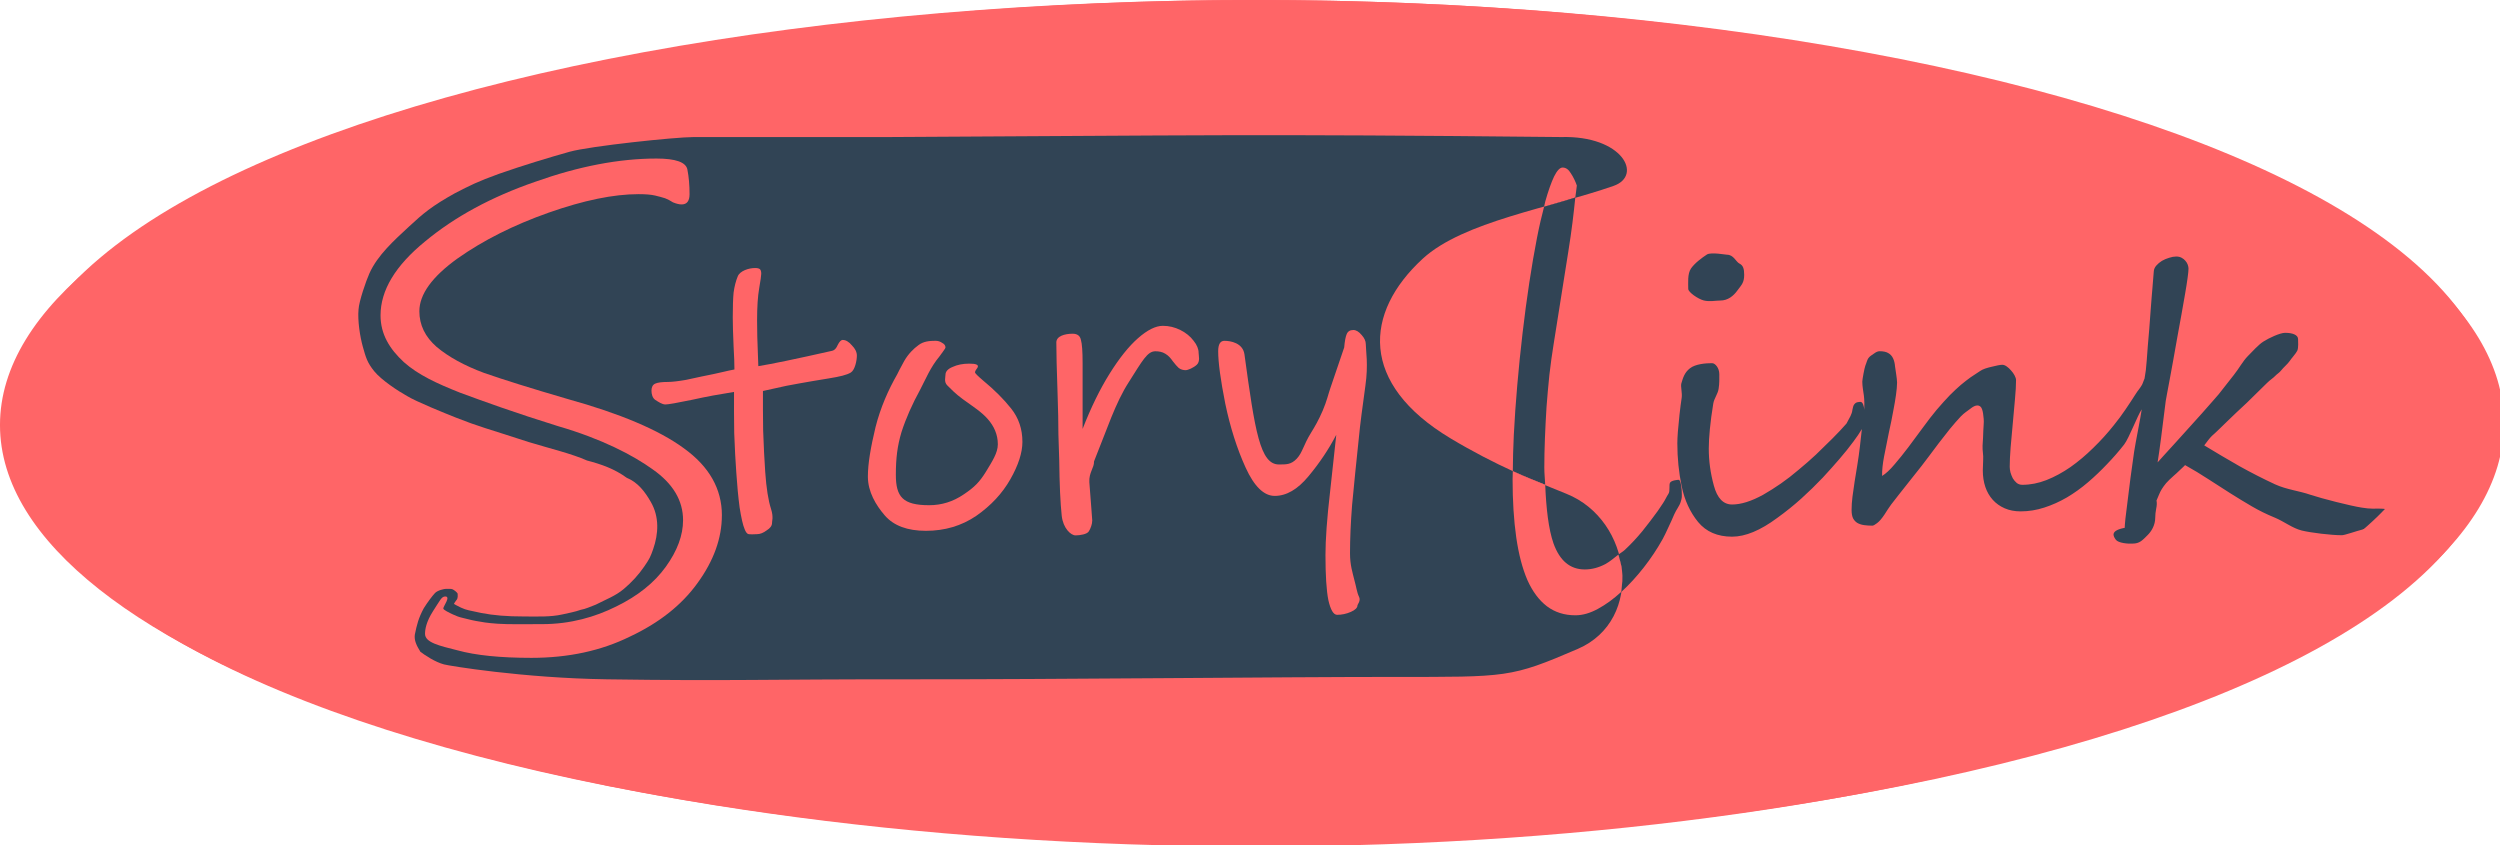 <?xml version="1.0" encoding="UTF-8" standalone="no"?>
<!-- Created with Inkscape (http://www.inkscape.org/) -->

<svg
   xmlns:dc="http://purl.org/dc/elements/1.1/"
   xmlns:cc="http://creativecommons.org/ns#"
   xmlns:rdf="http://www.w3.org/1999/02/22-rdf-syntax-ns#"
   xmlns:svg="http://www.w3.org/2000/svg"
   xmlns="http://www.w3.org/2000/svg"
   xmlns:sodipodi="http://sodipodi.sourceforge.net/DTD/sodipodi-0.dtd"
   xmlns:inkscape="http://www.inkscape.org/namespaces/inkscape"
   width="152.717mm"
   height="51.627mm"
   viewBox="0 0 152.717 51.627"
   version="1.1"
   id="svg8"
   sodipodi:docname="storylink_rojo.svg"
   inkscape:version="0.92.4 (5da689c313, 2019-01-14)"
   inkscape:export-filename="C:\Users\Martin\Desktop\storylink\storylink_rojo_130x44.png"
   inkscape:export-xdpi="19.679693"
   inkscape:export-ydpi="19.679693">
  <defs
     id="defs2">
    <inkscape:perspective
       sodipodi:type="inkscape:persp3d"
       inkscape:vp_x="0 : 25.81341 : 1"
       inkscape:vp_y="0 : 1000 : 0"
       inkscape:vp_z="152.187 : 25.81341 : 1"
       inkscape:persp3d-origin="76.093499 : 17.20894 : 1"
       id="perspective911" />
  </defs>
  <sodipodi:namedview
     id="base"
     pagecolor="#ffffff"
     bordercolor="#666666"
     borderopacity="1.0"
     inkscape:pageopacity="0.0"
     inkscape:pageshadow="2"
     inkscape:zoom="1.0673445"
     inkscape:cx="254.81332"
     inkscape:cy="123.02458"
     inkscape:document-units="mm"
     inkscape:current-layer="layer1"
     showgrid="true"
     inkscape:snap-intersection-paths="true"
     inkscape:snap-smooth-nodes="true"
     inkscape:snap-midpoints="true"
     inkscape:snap-object-midpoints="true"
     inkscape:snap-center="true"
     inkscape:snap-others="false"
     inkscape:snap-grids="true"
     inkscape:snap-nodes="false"
     inkscape:window-width="1366"
     inkscape:window-height="705"
     inkscape:window-x="-8"
     inkscape:window-y="-8"
     inkscape:window-maximized="1"
     inkscape:snap-text-baseline="false"
     inkscape:snap-bbox="false"
     inkscape:snap-bbox-edge-midpoints="true"
     inkscape:snap-bbox-midpoints="true"
     inkscape:bbox-nodes="true"
     inkscape:bbox-paths="true"
     inkscape:object-nodes="true"
     inkscape:object-paths="true"
     inkscape:snap-page="false"
     inkscape:snap-to-guides="true"
     fit-margin-bottom="0"
     fit-margin-top="0"
     fit-margin-left="0"
     fit-margin-right="0">
    <inkscape:grid
       type="xygrid"
       id="grid815"
       originx="-10.636"
       originy="-210.678" />
  </sodipodi:namedview>
  <g
     inkscape:label="Capa 1"
     inkscape:groupmode="layer"
     id="layer1"
     transform="translate(-10.636,-34.695)">
    <ellipse
       style="display:inline;opacity:1;fill:#314455;fill-opacity:1;fill-rule:nonzero;stroke:#ff6567;stroke-width:4.483;stroke-linecap:square;stroke-linejoin:round;stroke-miterlimit:4;stroke-dasharray:none;stroke-dashoffset:0;stroke-opacity:1;paint-order:normal"
       id="path874"
       cx="87.259"
       cy="60.508"
       rx="73.852"
       ry="23.572" />
    <path
       style="opacity:1;fill:#ff6567;fill-opacity:1;fill-rule:nonzero;stroke:none;stroke-width:19.144;stroke-linecap:square;stroke-linejoin:round;stroke-miterlimit:4;stroke-dasharray:none;stroke-dashoffset:0;stroke-opacity:1;paint-order:normal"
       d="M 287.598,0 C 128.762,-3.5597457e-5 -2.002,44.094 -2.003,97.977 -2.002,151.859 128.762,195.125 287.598,195.125 446.433,195.125 575.195,151.445 575.195,97.562 575.195,43.68 446.433,-3.3723923e-5 287.598,0 Z m 108.473,58.713 c 1.583,0 2.045,1.605 2.906,2.049 0.861,0.417 1.086,1.236 1.086,2.597 0,1.806 -0.612,2.311 -1.556,3.589 -0.917,1.278 -2.194,2.33 -3.972,2.33 -1.111,0 -2.417,0.317 -3.778,-0.017 -1.333,-0.333 -3.588,-1.911 -3.588,-2.661 0,-1.361 -0.205,-3.481 0.629,-4.704 0.861,-1.25 2.511,-2.47 3.705,-3.248 0.972,-0.556 4.29,0.064 4.568,0.064 z m 103.584,0.418 c 0.472,0 0.889,0.097 1.25,0.291 0.361,0.194 0.653,0.431 0.875,0.709 0.25,0.278 0.43,0.583 0.541,0.916 0.111,0.333 0.166,0.625 0.166,0.875 0,0.389 -0.068,1.097 -0.207,2.125 -0.139,1.028 -0.334,2.265 -0.584,3.709 -0.25,1.444 -0.528,3.028 -0.834,4.75 -0.306,1.722 -0.624,3.472 -0.957,5.25 -0.306,1.75 -0.612,3.472 -0.918,5.166 -0.306,1.667 -0.582,3.18 -0.832,4.541 l -0.625,3.334 c -0.167,0.889 -0.265,1.431 -0.293,1.625 -0.417,3.361 -0.776,6.223 -1.082,8.584 -0.306,2.361 -0.571,4.221 -0.793,5.582 0.278,-0.306 0.778,-0.86 1.5,-1.666 0.75,-0.833 1.612,-1.778 2.584,-2.834 0.972,-1.083 2.001,-2.222 3.084,-3.416 1.083,-1.194 2.097,-2.319 3.041,-3.375 0.944,-1.083 1.765,-2.013 2.459,-2.791 0.722,-0.806 1.194,-1.347 1.416,-1.625 1.139,-1.472 2.306,-2.959 3.5,-4.459 1.222,-1.528 2.016,-3.11 3.211,-4.332 1.222,-1.222 2.431,-2.623 3.625,-3.373 1.194,-0.778 3.811,-1.995 4.95,-1.995 1.778,0 3.011,0.487 3.011,1.459 0,0.444 0.125,2.022 -0.181,2.661 -0.278,0.611 -1.317,1.719 -1.734,2.358 -0.417,0.639 -1.481,1.54 -1.954,2.151 -0.444,0.583 -0.986,0.861 -1.347,1.25 -0.444,0.5 -1.222,0.96 -1.916,1.655 -0.667,0.667 -1.401,1.388 -2.207,2.166 -0.778,0.778 -1.598,1.583 -2.459,2.416 -0.861,0.806 -1.694,1.584 -2.5,2.334 -0.778,0.75 -1.499,1.445 -2.166,2.084 -0.639,0.611 -1.154,1.111 -1.543,1.5 -0.333,0.333 -0.651,0.638 -0.957,0.916 l -0.918,0.834 c -0.278,0.278 -0.554,0.596 -0.832,0.957 -0.278,0.333 -0.585,0.737 -0.918,1.209 2.694,1.639 5.403,3.235 8.125,4.791 2.75,1.528 5.474,2.918 8.168,4.168 2.722,1.25 5.54,1.505 8.179,2.421 2.667,0.889 9.276,2.568 11.804,2.957 1,0.167 1.875,0.25 2.625,0.25 0.778,-0.028 1.418,-0.028 1.918,0 0.528,0 0.916,0.055 1.166,0.166 0.278,0.083 0.416,0.307 0.416,0.668 0,0.583 -0.333,1.151 -1,1.707 -0.639,0.528 -1.415,0.986 -2.332,1.375 -0.917,0.389 -1.862,0.709 -2.834,0.959 -0.944,0.222 -3.871,1.244 -4.482,1.244 -2.5,0 -7.112,-0.559 -9.279,-1.086 -2.139,-0.528 -4.043,-2.078 -6.265,-2.995 -1.833,-0.75 -3.583,-1.612 -5.25,-2.584 -1.667,-0.972 -3.333,-1.985 -5,-3.041 -1.639,-1.056 -3.306,-2.126 -5,-3.209 -1.694,-1.111 -3.486,-2.194 -5.375,-3.25 l -0.416,0.418 c -0.194,0.194 -0.431,0.416 -0.709,0.666 -0.25,0.25 -0.528,0.513 -0.834,0.791 -0.278,0.25 -0.513,0.458 -0.707,0.625 -0.722,0.639 -1.292,1.196 -1.709,1.668 -0.389,0.472 -0.722,0.931 -1,1.375 -0.25,0.417 -0.458,0.833 -0.625,1.25 -0.167,0.417 -0.362,0.875 -0.584,1.375 0.111,0.528 0.085,1.166 -0.082,1.916 -0.139,0.722 -0.209,1.389 -0.209,2 0,1.806 -0.901,3.201 -1.753,4.049 -1.233,1.227 -1.842,1.962 -3.48,1.962 -1.021,0.084 -3.299,-0.125 -3.849,-0.888 -0.566,-0.785 -1.447,-2.093 2.042,-2.748 0,-0.333 0.055,-1.042 0.166,-2.125 0.139,-1.111 0.306,-2.458 0.5,-4.041 0.194,-1.611 0.416,-3.39 0.666,-5.334 0.278,-1.972 0.556,-3.972 0.834,-6 0.302,-2.034 1.488,-7.839 1.763,-9.819 -0.965,1.387 -2.91,6.621 -4.054,8.11 -1.194,1.528 -2.501,3.028 -3.918,4.5 -1.389,1.472 -2.86,2.876 -4.416,4.209 -1.556,1.333 -3.181,2.5 -4.875,3.5 -1.667,0.972 -3.403,1.751 -5.209,2.334 -1.778,0.583 -3.596,0.875 -5.457,0.875 -1.361,0 -2.585,-0.237 -3.668,-0.709 -1.083,-0.472 -2,-1.126 -2.75,-1.959 -0.75,-0.833 -1.318,-1.818 -1.707,-2.957 -0.389,-1.167 -0.584,-2.432 -0.584,-3.793 0,-0.639 0.028,-1.472 0.084,-2.5 0.083,-1.028 -0.194,-2.111 -0.138,-3.25 0.083,-1.139 0.14,-2.277 0.168,-3.416 0.028,-1.167 0.172,-1.829 0.089,-2.745 -0.083,-0.917 -0.168,-1.667 -0.39,-2.25 -0.194,-0.583 -0.616,-0.84 -1.061,-0.84 -0.472,0 -0.987,0.244 -1.681,0.799 -0.694,0.556 -1.322,0.884 -2.155,1.745 -0.806,0.861 -1.652,1.833 -2.541,2.916 -0.861,1.083 -1.708,2.167 -2.541,3.25 -0.806,1.056 -1.556,2.056 -2.25,3 -0.694,0.917 -1.265,1.667 -1.709,2.25 -1.167,1.5 -2.18,2.778 -3.041,3.834 -0.833,1.028 -1.57,1.958 -2.209,2.791 -0.639,0.806 -1.222,1.556 -1.75,2.25 -0.5,0.694 -1,1.444 -1.5,2.25 -0.639,0.972 -1.222,1.652 -1.75,2.041 -0.5,0.389 -0.862,0.584 -1.084,0.584 -0.694,-1e-5 -1.333,-0.042 -1.916,-0.125 -0.583,-0.083 -1.097,-0.25 -1.541,-0.5 -0.417,-0.25 -0.75,-0.612 -1,-1.084 -0.222,-0.472 -0.334,-1.11 -0.334,-1.916 0,-0.944 0.07,-1.973 0.209,-3.084 0.139,-1.111 0.306,-2.278 0.5,-3.5 0.194,-1.222 0.403,-2.499 0.625,-3.832 0.222,-1.361 0.415,-2.751 0.582,-4.168 0.177,-1.494 0.324,-2.823 0.455,-4.062 -0.522,0.882 -1.153,1.834 -1.955,2.896 -0.917,1.25 -1.985,2.583 -3.207,4 -1.222,1.417 -2.501,2.847 -3.834,4.291 -1.583,1.667 -3.237,3.278 -4.959,4.834 -1.694,1.528 -3.541,3.015 -5.541,4.459 -3.889,2.889 -7.36,4.332 -10.416,4.332 -3.361,0 -5.973,-1.125 -7.834,-3.375 -1.861,-2.278 -3.124,-5.028 -3.791,-8.25 -0.667,-3.194 -1,-6.486 -1,-9.875 0,-1.417 0.167,-3.625 0.5,-6.625 0.167,-1.5 0.333,-2.792 0.5,-3.875 0.167,-1.083 -0.275,-2.649 -0.081,-3.316 0.389,-1.306 0.726,-2.513 1.976,-3.485 1.278,-1.028 3.716,-1.196 5.105,-1.196 0.75,0 1.677,1.123 1.677,2.539 0,0.944 0.04,2.151 -0.155,3.345 -0.167,1.194 -1.037,2.238 -1.232,3.405 -0.361,2.194 -0.624,4.166 -0.791,5.916 -0.167,1.722 -0.25,3.222 -0.25,4.5 0,2.833 0.388,5.667 1.166,8.5 0.778,2.917 2.181,4.375 4.209,4.375 2.056,0 4.444,-0.75 7.166,-2.25 1.361,-0.778 2.723,-1.64 4.084,-2.584 1.361,-0.944 2.721,-1.999 4.082,-3.166 1.417,-1.167 2.75,-2.333 4,-3.5 1.25,-1.194 2.5,-2.416 3.75,-3.666 1.25,-1.25 2.349,-2.417 3.293,-3.5 0.777,-1.474 1.233,-2.083 1.369,-3.195 0.056,-0.111 0.118,-0.71 0.285,-1.016 0.167,-0.306 0.474,-0.649 0.933,-0.715 0.458,-0.066 0.669,-0.127 0.951,0.053 0.21,0.171 0.401,0.706 0.463,1.043 0.097,0.319 0.087,0.722 0.098,0.738 0.055,-0.907 0.021,-2.45 -0.087,-3.283 -0.145,-1.118 -0.371,-2.182 -0.371,-3.293 0,-0.444 0.49,-3.154 0.712,-3.71 0.25,-0.556 0.369,-1.241 0.702,-1.714 0.361,-0.5 0.924,-0.744 1.341,-1.077 0.444,-0.333 0.861,-0.5 1.25,-0.5 0.833,0 1.485,0.138 1.957,0.416 0.5,0.278 0.875,0.681 1.125,1.209 0.25,0.528 0.403,1.153 0.459,1.875 0.083,0.722 0.47,2.839 0.47,3.728 0,1.556 -0.422,4.162 -0.783,6.023 -0.333,1.861 -0.708,3.723 -1.125,5.584 -0.389,1.861 -0.751,3.666 -1.084,5.416 -0.333,1.722 -0.487,3.222 -0.459,4.5 0.861,-0.528 1.806,-1.403 2.834,-2.625 1.056,-1.222 2.139,-2.569 3.25,-4.041 1.111,-1.472 2.223,-2.972 3.334,-4.5 1.111,-1.528 2.153,-2.874 3.125,-4.041 1.167,-1.361 2.193,-2.501 3.082,-3.418 0.917,-0.917 1.765,-1.708 2.543,-2.375 0.806,-0.667 1.556,-1.25 2.25,-1.75 0.722,-0.5 1.457,-0.985 2.207,-1.457 0.278,-0.194 0.653,-0.376 1.125,-0.543 0.5,-0.167 1,-0.305 1.5,-0.416 0.528,-0.139 1.015,-0.251 1.459,-0.334 0.444,-0.083 0.778,-0.125 1,-0.125 0.306,0 0.639,0.125 1,0.375 0.361,0.25 0.694,0.557 1,0.918 0.333,0.361 0.612,0.749 0.834,1.166 0.222,0.417 0.332,0.778 0.332,1.084 0,1.167 -0.083,2.638 -0.25,4.416 -0.139,1.778 -0.306,3.624 -0.5,5.541 -0.167,1.889 -0.333,3.737 -0.5,5.543 -0.139,1.778 -0.207,3.263 -0.207,4.457 0,0.389 0.055,0.821 0.166,1.293 0.139,0.472 0.319,0.931 0.541,1.375 0.25,0.417 0.557,0.776 0.918,1.082 0.361,0.278 0.791,0.418 1.291,0.418 1.833,0 3.68,-0.362 5.541,-1.084 1.889,-0.75 3.737,-1.75 5.543,-3 1.806,-1.278 3.556,-2.749 5.25,-4.416 1.722,-1.667 3.319,-3.432 4.791,-5.293 0.944,-1.167 1.819,-2.347 2.625,-3.541 0.833,-1.222 1.583,-2.36 2.25,-3.416 0.667,-1.083 1.099,-1.435 1.571,-2.296 0.21,-0.362 0.432,-1.17 0.593,-1.463 0.114,-0.736 0.236,-1.517 0.295,-1.908 0.056,-0.5 0.124,-1.25 0.207,-2.25 0.083,-1 0.167,-2.125 0.25,-3.375 0.111,-1.25 0.223,-2.555 0.334,-3.916 0.111,-1.389 0.208,-2.694 0.291,-3.916 0.111,-1.222 0.194,-2.306 0.25,-3.25 0.083,-0.944 0.14,-1.611 0.168,-2 l 0.332,-4.084 c 0.028,-0.472 0.223,-0.917 0.584,-1.334 0.361,-0.417 0.791,-0.776 1.291,-1.082 0.528,-0.306 1.085,-0.542 1.668,-0.709 0.583,-0.194 1.125,-0.291 1.625,-0.291 z"
       id="path961"
       inkscape:connector-curvature="0"
       transform="matrix(0.265,0,0,0.265,11.166,34.695)"
       sodipodi:nodetypes="scscsccscscsccscccsscscccccccccccccccccsscccccccccccccccccccccscccscccccccccccccccscscscccccccsccscscscccccscccccccccccccccsscccccccccsccsccccsscccscsccccsccccscccscccscscsccccccsccccccccssccscccscccscccccccccccccccccccccc" />
    <path
       style="display:inline;opacity:1;fill:#314455;fill-opacity:1;fill-rule:nonzero;stroke:none;stroke-width:1.114;stroke-linecap:butt;stroke-linejoin:round;stroke-miterlimit:4;stroke-dasharray:none;stroke-dashoffset:0;stroke-opacity:1;paint-order:normal"
       d="m 245,162.52 h -45 c -4.204,0 -23.92,2.083 -28.562,3.387 -4.642,1.303 -10.809,3.164 -16.299,5.094 -4.905,1.779 -6.658,2.665 -10.146,4.472 -5.291,2.933 -7.354,4.695 -10.535,7.646 -3.466,3.216 -7.265,6.597 -9.166,10.824 -0.785,1.745 -2.411,6.48 -2.509,8.329 -0.232,2.521 0.329,6.245 1.006,8.63 0.677,2.386 0.977,3.581 2.62,5.609 1.643,2.029 5.562,4.599 7.563,5.703 2.102,1.294 8.635,3.932 11.239,4.967 5.265,2.092 7.272,2.535 16.865,5.661 4.959,1.509 9.783,2.644 13.367,4.234 3.332,0.872 6.345,1.928 9.173,3.993 2.545,1.038 4.176,3.176 5.508,5.498 2.07,3.526 1.787,7.456 0.588,10.916 -0.647,1.832 -0.788,2.173 -2.082,4.059 -1.294,1.886 -2.869,3.611 -4.729,5.174 -1.859,1.563 -4.007,2.355 -6.433,3.594 -1.381,0.522 -2.271,0.967 -3.46,1.188 -1.287,0.465 -2.854,0.755 -4.241,1.065 -2.776,0.62 -5.666,0.469 -8.846,0.469 -3.988,0 -7.008,-0.259 -9.811,-0.798 -2.825,-0.629 -3.326,-0.605 -4.727,-1.252 -1.294,-0.647 -1.114,-0.566 -1.609,-0.852 0.224,-0.387 0.23,-0.412 0.554,-0.844 0.431,-0.431 0.305,-1.149 0.305,-1.473 0,-0.269 -0.845,-0.91 -1.168,-1.045 -0.323,-0.135 -0.857,-0.105 -1.504,-0.105 -0.431,10e-6 -1.933,0.324 -2.553,0.971 -0.62,0.647 -1.774,2.203 -2.582,3.496 -1.213,2.245 -1.605,3.826 -2.068,6.117 -0.164,1.321 0.38,2.453 1.291,3.928 1.024,0.781 3.389,2.369 5.438,2.908 1.024,0.296 18.094,3.145 37.514,3.436 28.336,0.424 36.155,-0.028 70,0 33.845,0.028 85.285,-0.552 111.479,-0.552 26.194,0 26.85,0.216 42.348,-6.45 15.498,-6.666 12.583,-29.68 -2.613,-35.768 -7.337,-2.94 -16.348,-6.553 -26.749,-12.8 -20.962,-12.59 -19.943,-28.902 -6.367,-41.388 9.356,-8.605 29.728,-11.776 44.013,-16.792 6.791,-2.384 2.083,-11.648 -12.111,-11.25 -72.048,-0.75 -82.953,-0.373 -155,0 z"
       id="path841"
       inkscape:connector-curvature="0"
       sodipodi:nodetypes="cczccasczzcsccccccsccssccccsccsccccszzzsssscc"
       transform="scale(0.265)" />
    <g
       aria-label="tory"
       style="font-style:normal;font-variant:normal;font-weight:normal;font-stretch:normal;font-size:14.111px;line-height:1.25;font-family:'Ink Free';-inkscape-font-specification:'Ink Free, Normal';font-variant-ligatures:normal;font-variant-caps:normal;font-variant-numeric:normal;font-feature-settings:normal;text-align:start;letter-spacing:0px;word-spacing:0px;writing-mode:lr-tb;text-anchor:start;fill:#ff6567;fill-opacity:1;stroke:none;stroke-width:0.265"
       id="text4566">
      <path
         d="m 62.979,56.428 c 0,0.288 -0.116,0.866 -0.368,1.022 -0.239,0.149 -0.68,0.252 -1.321,0.356 -1.561,0.252 -2.43,0.423 -2.616,0.457 l -1.432,0.316 c 0,0.881 -0.004,1.442 0.012,2.407 0.034,0.965 0.076,1.812 0.127,2.54 0.068,0.982 0.186,1.736 0.356,2.261 0.169,0.525 0.043,0.785 0.06,0.852 0,0.169 -0.11,0.322 -0.33,0.457 -0.203,0.152 -0.398,0.229 -0.584,0.229 -0.102,0 -0.515,0.039 -0.583,-0.029 -0.068,-0.051 -0.127,-0.144 -0.178,-0.279 -0.102,-0.237 -0.203,-0.677 -0.305,-1.321 -0.085,-0.643 -0.152,-1.355 -0.203,-2.134 -0.051,-0.694 -0.093,-1.499 -0.127,-2.413 -0.017,-0.931 -0.012,-1.648 -0.012,-2.512 -0.948,0.152 -1.593,0.266 -2.592,0.486 -0.897,0.186 -1.431,0.279 -1.6,0.279 -0.203,0 -0.437,-0.163 -0.623,-0.281 -0.169,-0.119 -0.228,-0.357 -0.228,-0.56 0,-0.22 0.076,-0.364 0.229,-0.432 0.152,-0.068 0.406,-0.102 0.762,-0.102 0.254,0 0.627,-0.042 1.118,-0.127 0.491,-0.102 0.804,-0.169 0.94,-0.203 1.135,-0.22 1.613,-0.364 2.019,-0.432 0,-0.356 -0.017,-0.821 -0.051,-1.397 -0.034,-0.779 -0.051,-1.372 -0.051,-1.778 0,-0.66 0.017,-1.168 0.051,-1.524 0.051,-0.373 0.135,-0.703 0.254,-0.991 0.135,-0.339 0.682,-0.508 1.054,-0.508 0.152,0 0.254,0.025 0.305,0.076 0.051,0.051 0.076,0.144 0.076,0.279 0,0.102 -0.042,0.398 -0.127,0.889 -0.085,0.491 -0.127,1.143 -0.127,1.956 0,0.627 0.017,1.329 0.051,2.108 l 0.025,0.686 c 0.762,-0.119 2.269,-0.432 4.521,-0.94 0.135,-0.034 0.246,-0.152 0.33,-0.356 0.102,-0.203 0.203,-0.305 0.305,-0.305 0.186,0 0.373,0.11 0.559,0.33 0.203,0.203 0.305,0.415 0.305,0.635 z"
         style="font-size:25.4px;line-height:1.25;writing-mode:lr-tb;fill:#ff6567;fill-opacity:1;stroke-width:0.265"
         id="path876"
         inkscape:connector-curvature="0"
         sodipodi:nodetypes="sssccccsccscccccccscsssccccsccsssssccccscss" />
      <path
         d="m 73.092,61.686 c 0,0.66 -0.246,1.422 -0.737,2.286 -0.491,0.864 -1.185,1.609 -2.083,2.235 -0.897,0.61 -1.922,0.914 -3.073,0.914 -1.135,0 -1.973,-0.313 -2.515,-0.94 -0.542,-0.627 -1.032,-1.442 -1.032,-2.373 0,-0.813 0.18,-1.82 0.468,-3.023 0.305,-1.202 0.783,-2.278 1.325,-3.226 0.034,-0.068 0.188,-0.386 0.425,-0.81 0.254,-0.44 0.57,-0.752 0.875,-0.972 0.305,-0.237 0.7,-0.264 1.038,-0.264 0.152,0 0.288,0.042 0.406,0.127 0.135,0.068 0.203,0.161 0.203,0.279 0,0.034 -0.051,0.119 -0.152,0.254 -0.085,0.119 -0.152,0.212 -0.203,0.279 -0.576,0.694 -0.84,1.38 -1.196,2.057 -0.474,0.864 -0.865,1.737 -1.136,2.584 -0.254,0.847 -0.344,1.605 -0.344,2.604 0,1.338 0.411,1.86 2.036,1.86 0.762,0 1.465,-0.22 2.108,-0.66 0.66,-0.44 0.966,-0.754 1.356,-1.381 0.389,-0.643 0.73,-1.155 0.73,-1.68 0,-0.593 -0.231,-1.109 -0.621,-1.549 -0.389,-0.44 -0.85,-0.723 -1.527,-1.214 -0.44,-0.322 -0.744,-0.639 -0.947,-0.842 -0.203,-0.203 -0.104,-0.5 -0.104,-0.636 0,-0.203 0.144,-0.364 0.432,-0.483 0.288,-0.135 0.627,-0.203 1.016,-0.203 0.22,0 0.364,0.017 0.432,0.051 0.068,0.017 0.102,0.059 0.102,0.127 0,0.034 -0.034,0.093 -0.102,0.178 -0.051,0.068 -0.076,0.127 -0.076,0.178 0,0.051 0.169,0.22 0.508,0.508 0.677,0.559 1.245,1.126 1.702,1.702 0.457,0.576 0.686,1.253 0.686,2.032 z"
         style="font-size:25.4px;line-height:1.25;writing-mode:lr-tb;fill:#ff6567;fill-opacity:1;stroke-width:0.265"
         id="path878"
         inkscape:connector-curvature="0"
         sodipodi:nodetypes="sscsssccccscsccccssccsscsscscscscss" />
      <path
         d="m 83.855,56.25 c 0,0.152 0.11,0.524 -0.111,0.727 -0.203,0.186 -0.536,0.331 -0.688,0.331 -0.119,0 -0.302,-0.038 -0.42,-0.139 -0.102,-0.102 -0.22,-0.22 -0.356,-0.406 -0.119,-0.169 -0.254,-0.339 -0.457,-0.458 -0.186,-0.119 -0.407,-0.152 -0.61,-0.152 -0.491,0 -0.79,0.574 -1.619,1.878 -0.83,1.287 -1.332,2.887 -2.128,4.851 0.017,0.389 -0.319,0.674 -0.286,1.266 0.051,0.593 0.085,1.033 0.102,1.321 l 0.076,1.016 c 0,0.237 -0.102,0.492 -0.204,0.661 -0.102,0.186 -0.546,0.254 -0.817,0.254 -0.288,0 -0.758,-0.433 -0.843,-1.195 -0.085,-0.779 -0.135,-1.905 -0.152,-3.378 -0.017,-0.373 -0.034,-0.906 -0.051,-1.6 0,-0.694 -0.017,-1.524 -0.051,-2.489 -0.051,-1.456 -0.076,-2.498 -0.076,-3.124 0,-0.389 0.521,-0.533 0.995,-0.533 0.288,0 0.457,0.127 0.508,0.381 0.068,0.237 0.102,0.703 0.102,1.397 l -1e-6,4.039 c 0.508,-1.304 1.058,-2.43 1.651,-3.378 0.593,-0.948 1.168,-1.668 1.727,-2.159 0.576,-0.508 1.084,-0.762 1.524,-0.762 0.373,0 0.728,0.085 1.067,0.254 0.339,0.169 0.61,0.389 0.813,0.66 0.203,0.254 0.305,0.5 0.305,0.737 z"
         style="font-size:25.4px;line-height:1.25;writing-mode:lr-tb;fill:#ff6567;fill-opacity:1;stroke-width:0.265"
         id="path880"
         inkscape:connector-curvature="0"
         sodipodi:nodetypes="scscccsccccccsccccsscscsccscs" />
      <path
         d="m 94.068,55.717 c 0,0.389 0.163,1.236 -0.024,2.54 -0.203,1.49 -0.313,2.328 -0.33,2.515 -0.22,2.083 -0.381,3.675 -0.483,4.775 -0.085,1.084 -0.127,2.066 -0.127,2.946 0,0.728 0.16,1.194 0.262,1.618 0.119,0.423 0.164,0.79 0.283,1.027 0.135,0.254 -0.089,0.479 -0.089,0.53 0,0.152 -0.135,0.288 -0.406,0.406 -0.271,0.119 -0.55,0.178 -0.838,0.178 -0.22,0 -0.398,-0.296 -0.533,-0.889 -0.119,-0.593 -0.178,-1.516 -0.178,-2.769 0,-0.948 0.093,-2.227 0.279,-3.835 l 0.381,-3.505 c -0.457,0.881 -1.024,1.727 -1.702,2.54 -0.66,0.796 -1.346,1.194 -2.057,1.194 -0.66,0 -1.253,-0.576 -1.778,-1.727 -0.525,-1.151 -0.94,-2.455 -1.245,-3.912 -0.288,-1.456 -0.432,-2.523 -0.432,-3.2 0,-0.423 0.127,-0.635 0.381,-0.635 0.373,0 1.121,0.128 1.223,0.822 0.643,4.707 0.956,6.732 2.108,6.732 0.457,0 0.746,0.005 1.084,-0.351 0.356,-0.373 0.405,-0.83 0.879,-1.592 0.22,-0.356 0.457,-0.757 0.711,-1.349 0.254,-0.593 0.339,-1.011 0.475,-1.4 l 0.836,-2.456 c 0.034,-0.389 0.085,-0.66 0.152,-0.813 0.068,-0.169 0.203,-0.254 0.406,-0.254 0.169,0 0.339,0.102 0.508,0.305 0.169,0.186 0.254,0.373 0.254,0.559 z"
         style="font-size:25.4px;line-height:1.25;writing-mode:lr-tb;fill:#ff6567;fill-opacity:1;stroke-width:0.265"
         id="path882"
         inkscape:connector-curvature="0"
         sodipodi:nodetypes="ccccsccssscscccsscsscsccscccscsc" />
    </g>
    <path
       style="font-style:normal;font-variant:normal;font-weight:normal;font-stretch:normal;font-size:12.447px;line-height:1.25;font-family:'Ink Free';-inkscape-font-specification:'Ink Free, Normal';font-variant-ligatures:normal;font-variant-caps:normal;font-variant-numeric:normal;font-feature-settings:normal;text-align:start;letter-spacing:0px;word-spacing:0px;writing-mode:lr-tb;text-anchor:start;fill:#ff6567;fill-opacity:1;stroke:none;stroke-width:1.176"
       d="m 396.074,178.576 c 1.491,-0.417 2.975,-0.865 4.449,-1.277 0.963,-0.269 1.798,-0.565 2.744,-0.836 0.083,-0.816 0.295,-2.015 0.357,-2.77 -0.344,-0.994 -0.797,-1.925 -1.359,-2.789 -0.531,-0.908 -1.172,-1.361 -1.922,-1.361 -0.625,0 -1.281,0.691 -1.969,2.074 -0.656,1.383 -1.328,3.286 -2.016,5.707 -0.098,0.353 -0.188,0.88 -0.285,1.252 z"
       id="path872"
       transform="scale(0.265)"
       inkscape:connector-curvature="0" />
    <path
       style="font-style:normal;font-variant:normal;font-weight:normal;font-stretch:normal;font-size:12.447px;line-height:1.25;font-family:'Ink Free';-inkscape-font-specification:'Ink Free, Normal';font-variant-ligatures:normal;font-variant-caps:normal;font-variant-numeric:normal;font-feature-settings:normal;text-align:start;letter-spacing:0px;word-spacing:0px;writing-mode:lr-tb;text-anchor:start;fill:#314455;fill-opacity:1;stroke:none;stroke-width:1.176"
       d="m 396.334,242.689 c -0.055,-1.359 -0.209,-2.471 -0.209,-3.967 0,-2.118 0.047,-4.365 0.141,-6.742 0.094,-2.421 0.219,-4.862 0.375,-7.326 0.188,-2.464 0.406,-4.906 0.656,-7.326 0.281,-2.464 0.609,-4.842 0.984,-7.133 1.312,-8.169 2.438,-15.258 3.375,-21.266 0.793,-4.916 1.237,-8.795 1.611,-12.467 -0.946,0.271 -1.782,0.567 -2.744,0.836 -1.474,0.412 -2.958,0.86 -4.449,1.277 -0.555,2.134 -1.105,4.416 -1.637,7.176 -0.625,3.199 -1.219,6.656 -1.781,10.373 -0.562,3.717 -1.078,7.588 -1.547,11.607 -0.469,4.02 -0.875,8.018 -1.219,11.994 -0.344,3.933 -0.609,7.757 -0.797,11.475 -0.153,3.006 -0.203,5.698 -0.23,8.328 0.04,0.018 0.085,0.042 0.125,0.06 2.685,1.233 4.944,2.112 7.346,3.1 z"
       id="path869"
       inkscape:connector-curvature="0"
       transform="scale(0.265)" />
    <path
       style="font-style:normal;font-variant:normal;font-weight:normal;font-stretch:normal;font-size:12.447px;line-height:1.25;font-family:'Ink Free';-inkscape-font-specification:'Ink Free, Normal';font-variant-ligatures:normal;font-variant-caps:normal;font-variant-numeric:normal;font-feature-settings:normal;text-align:start;letter-spacing:0px;word-spacing:0px;writing-mode:lr-tb;text-anchor:start;fill:#314455;fill-opacity:1;stroke:none;stroke-width:1.176"
       d="m 413.838,267.389 c 0.033,-0.03 0.067,-0.042 0.1,-0.072 1.781,-1.643 3.484,-3.501 5.109,-5.576 1.656,-2.118 3.109,-4.301 4.359,-6.549 0.375,-0.692 0.797,-1.556 1.266,-2.594 0.5,-1.037 0.969,-2.074 1.406,-3.111 0.469,-1.081 1.206,-1.923 1.488,-2.874 0.312,-0.994 0.262,-1.233 0.262,-1.752 -1e-5,-1.253 -0.233,-3.331 -0.733,-3.331 -0.125,0 -1.573,0.09 -1.948,0.609 -0.375,0.475 0.056,1.936 -0.413,2.628 -0.438,0.648 -0.734,1.391 -1.234,2.126 -0.469,0.735 -0.875,1.339 -1.219,1.814 -1.094,1.513 -2.281,3.069 -3.562,4.668 -1.281,1.556 -2.641,3.006 -4.078,4.346 -0.453,0.417 -0.965,0.67 -1.434,1.043 0.329,1.211 0.708,2.417 0.824,3.652 0.157,1.673 0.056,3.342 -0.193,4.973 z"
       id="path867"
       transform="scale(0.265)"
       inkscape:connector-curvature="0"
       sodipodi:nodetypes="ccccccccscccccccccc" />
    <path
       style="font-style:normal;font-variant:normal;font-weight:normal;font-stretch:normal;font-size:12.447px;line-height:1.25;font-family:'Ink Free';-inkscape-font-specification:'Ink Free, Normal';font-variant-ligatures:normal;font-variant-caps:normal;font-variant-numeric:normal;font-feature-settings:normal;text-align:start;letter-spacing:0px;word-spacing:0px;writing-mode:lr-tb;text-anchor:start;fill:#ff6567;fill-opacity:1;stroke:none;stroke-width:1.176"
       d="m 413.838,267.389 c 0.249,-1.631 0.351,-3.3 0.193,-4.973 -0.116,-1.235 -0.495,-2.441 -0.824,-3.652 -0.988,0.785 -1.96,1.611 -3.02,2.197 -1.562,0.821 -3.141,1.232 -4.734,1.232 -3.375,0 -5.781,-2.009 -7.219,-6.029 -1.128,-3.26 -1.677,-7.961 -1.9,-13.475 -2.401,-0.987 -4.66,-1.867 -7.346,-3.1 -0.04,-0.018 -0.085,-0.042 -0.125,-0.06 -0.006,0.585 -0.051,1.286 -0.051,1.852 0,5.014 0.281,9.489 0.844,13.422 0.562,3.89 1.422,7.176 2.578,9.855 1.187,2.637 2.688,4.646 4.5,6.029 1.844,1.383 4.031,2.074 6.562,2.074 1.656,0 3.391,-0.496 5.203,-1.49 1.81,-0.976 3.588,-2.282 5.338,-3.883 z"
       id="text836"
       transform="scale(0.265)"
       inkscape:connector-curvature="0" />
    <g
       aria-label="S"
       transform="scale(1.024,0.976)"
       style="font-style:normal;font-variant:normal;font-weight:normal;font-stretch:normal;font-size:20.094px;line-height:1.25;font-family:'Ink Free';-inkscape-font-specification:'Ink Free, Normal';font-variant-ligatures:normal;font-variant-caps:normal;font-variant-numeric:normal;font-feature-settings:normal;text-align:start;letter-spacing:0px;word-spacing:0px;writing-mode:lr-tb;text-anchor:start;fill:#ff6567;fill-opacity:1;stroke:none;stroke-width:0.502"
       id="text854">
      <path
         d="m 53.45,67.805 c 0,1.429 -0.486,2.844 -1.458,4.244 -0.943,1.372 -2.286,2.486 -4.03,3.344 -1.715,0.886 -3.672,1.329 -5.873,1.329 -1.858,0 -3.329,-0.157 -4.415,-0.472 -1.086,-0.286 -1.932,-0.488 -1.932,-1.031 0,-0.286 0.074,-0.757 0.474,-1.415 0.429,-0.686 0.505,-0.923 0.734,-0.923 0.343,0 -0.119,0.609 -0.119,0.752 0,0.086 0.365,0.27 0.566,0.368 0.202,0.098 0.368,0.17 0.602,0.223 0.234,0.053 0.444,0.126 0.79,0.191 0.346,0.065 0.63,0.125 1.288,0.172 0.658,0.047 1.599,0.025 2.656,0.025 1.686,0 3.158,-0.448 4.415,-1.105 1.286,-0.657 2.272,-1.486 2.958,-2.486 0.686,-1 1.029,-1.972 1.029,-2.915 0,-1.229 -0.6,-2.286 -1.8,-3.172 -1.172,-0.886 -3.037,-1.916 -5.666,-2.716 -2.543,-0.829 -4.444,-1.552 -5.844,-2.095 -1.372,-0.572 -2.486,-1.108 -3.344,-1.908 -0.857,-0.829 -1.393,-1.754 -1.393,-2.926 0,-1.572 0.886,-3.115 2.658,-4.63 1.772,-1.543 3.958,-2.786 6.559,-3.73 2.601,-0.972 5.016,-1.458 7.245,-1.458 1.143,0 1.758,0.229 1.843,0.686 0.086,0.457 0.129,0.972 0.129,1.543 0,0.429 -0.157,0.643 -0.472,0.643 -0.143,0 -0.314,-0.043 -0.514,-0.129 -0.171,-0.114 -0.329,-0.2 -0.472,-0.257 -0.171,-0.057 -0.372,-0.114 -0.6,-0.171 -0.229,-0.057 -0.557,-0.086 -0.986,-0.086 -1.486,0 -3.272,0.386 -5.358,1.157 -2.086,0.772 -3.901,1.729 -5.444,2.872 -1.515,1.143 -2.272,2.243 -2.272,3.301 0,0.857 0.343,1.6 1.029,2.229 0.714,0.629 1.658,1.172 2.829,1.629 1.172,0.429 2.829,0.972 4.973,1.629 3.144,0.915 5.459,1.943 6.945,3.086 1.515,1.143 2.272,2.543 2.272,4.201 z"
         style="font-size:42.868px;fill:#ff6567;fill-opacity:1;stroke-width:0.502"
         id="path871"
         inkscape:connector-curvature="0"
         sodipodi:nodetypes="cccscscsszzzzscssccccsccscsscccsscscccccc" />
    </g>
    <g
       id="g851"
       style="font-style:normal;font-variant:normal;font-weight:normal;font-stretch:normal;font-size:20.094px;line-height:1.25;font-family:'Ink Free';-inkscape-font-specification:'Ink Free, Normal';font-variant-ligatures:normal;font-variant-caps:normal;font-variant-numeric:normal;font-feature-settings:normal;text-align:start;letter-spacing:0px;word-spacing:0px;writing-mode:lr-tb;text-anchor:start;fill:#314455;fill-opacity:1;stroke:none;stroke-width:0.502"
       transform="scale(1.024,0.976)"
       aria-label="S" />
  </g>
</svg>
